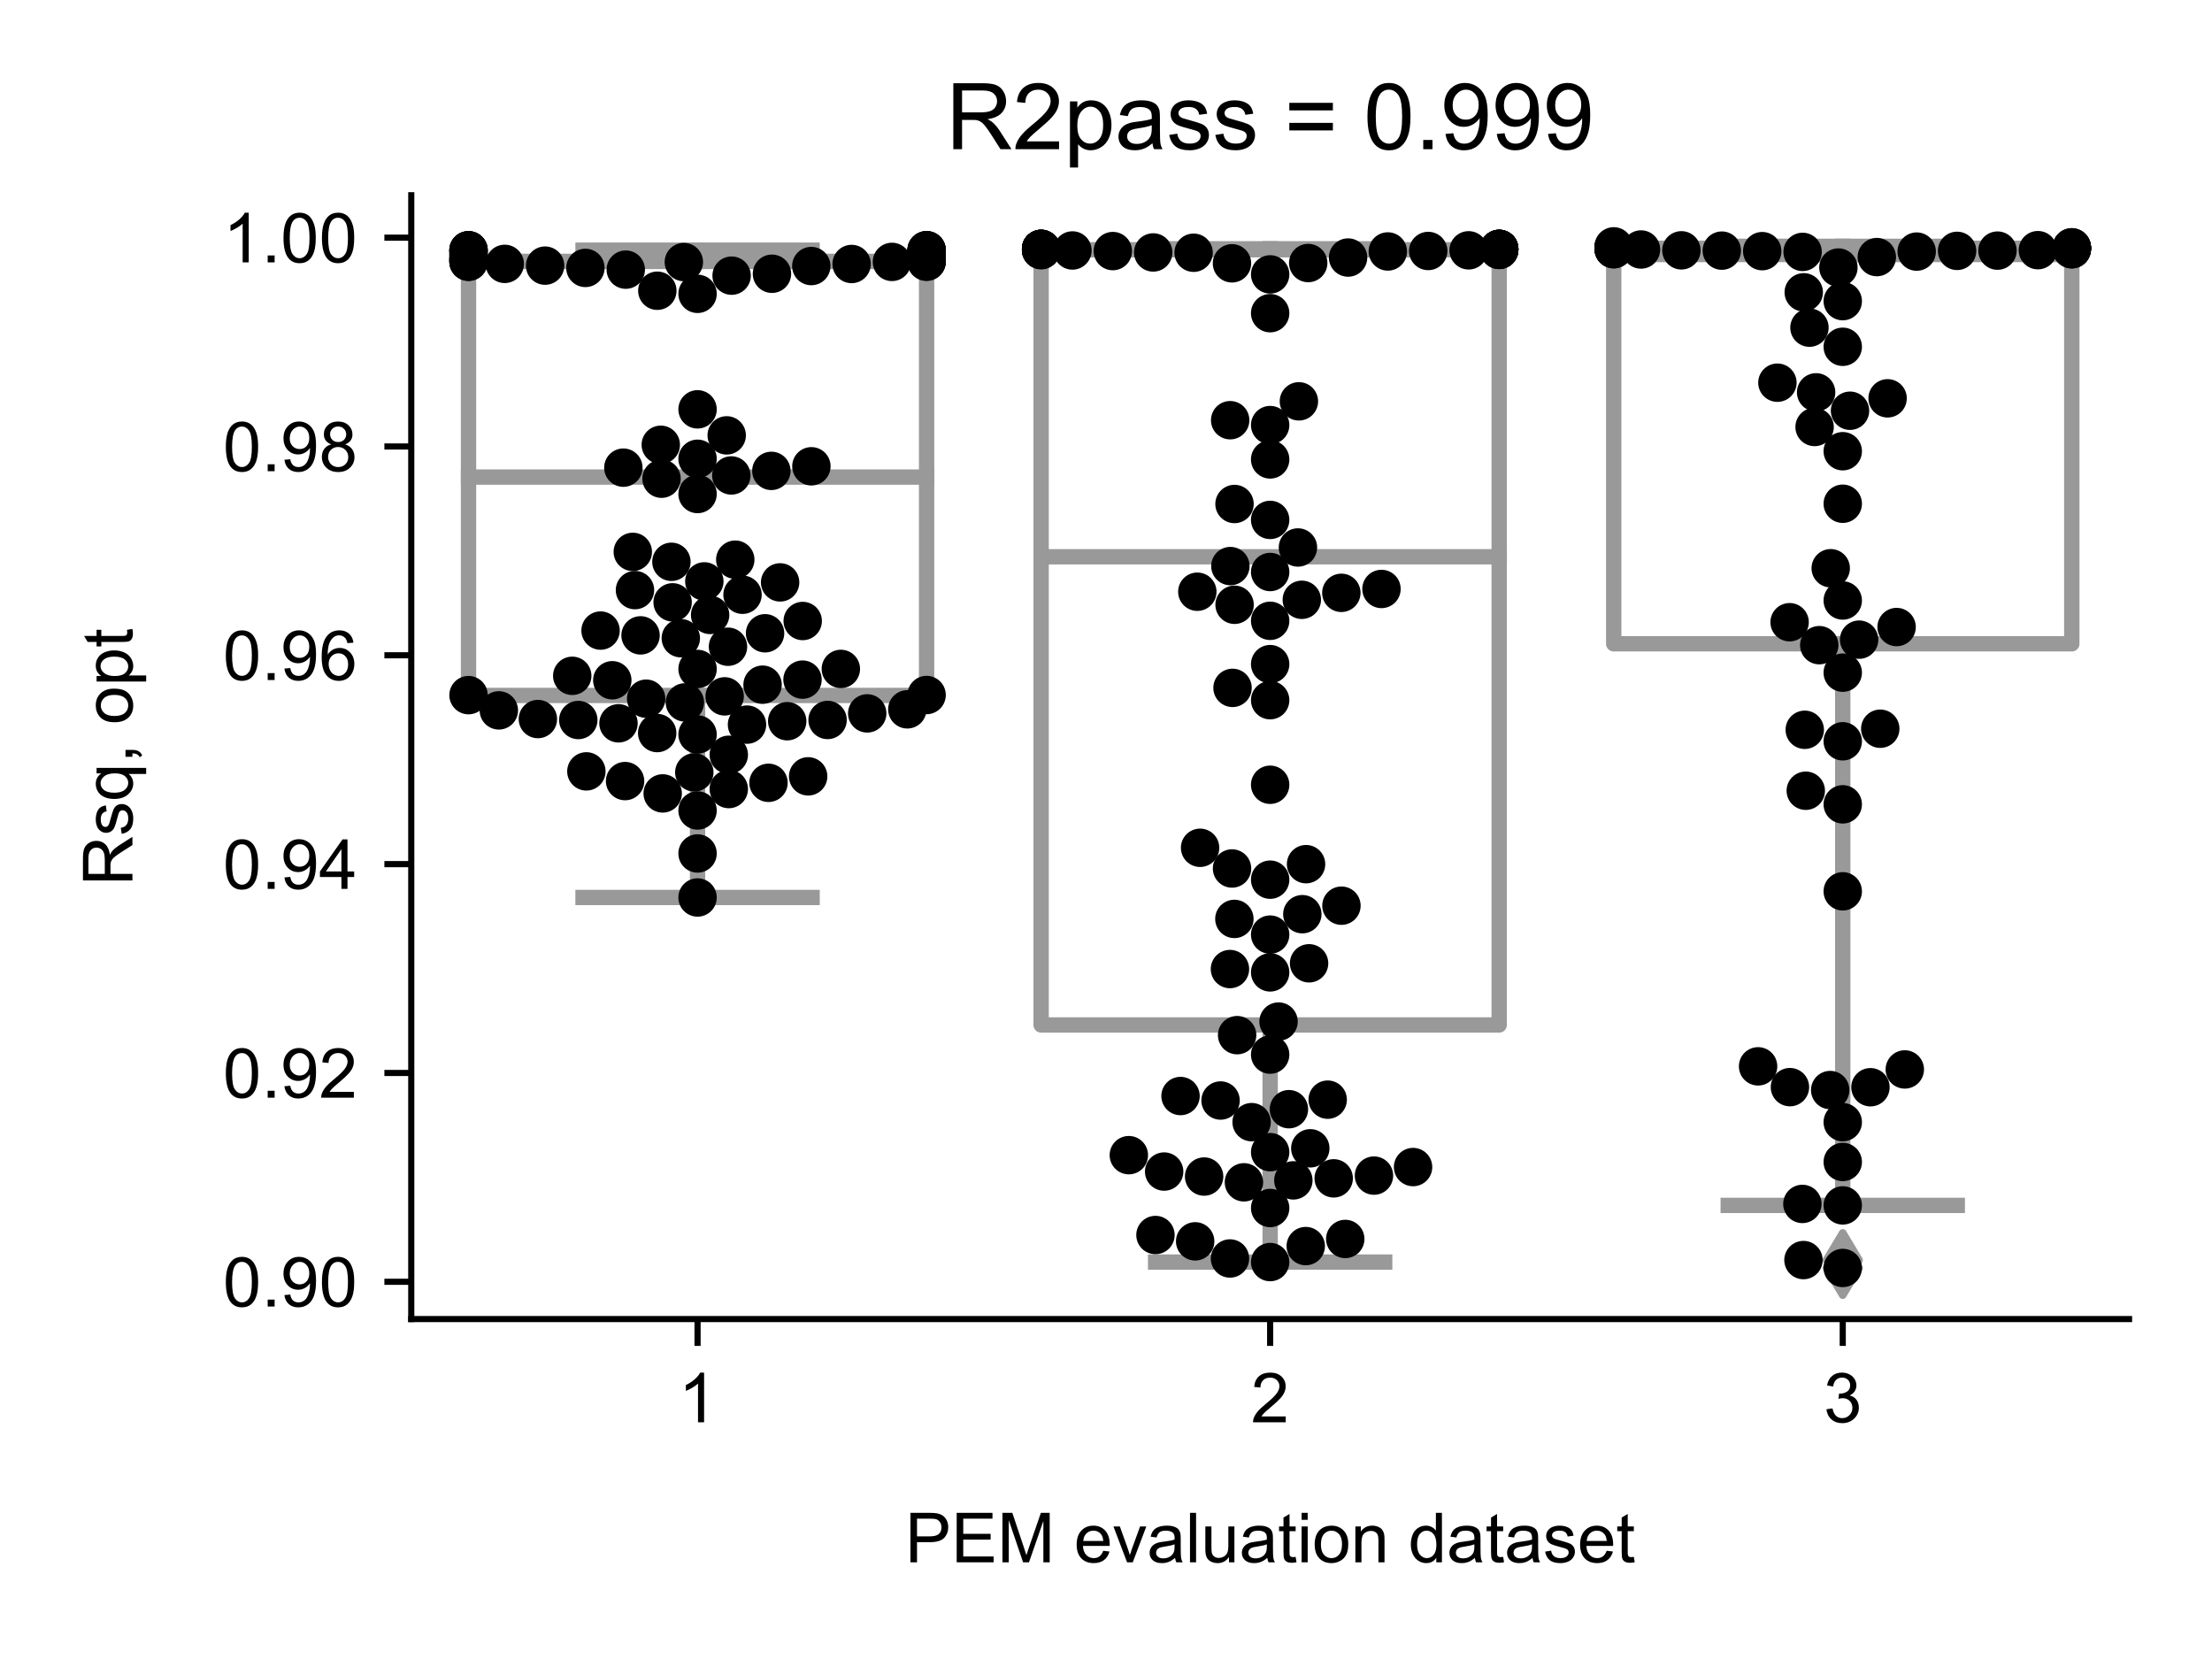 <?xml version="1.0" encoding="utf-8" standalone="no"?>
<!DOCTYPE svg PUBLIC "-//W3C//DTD SVG 1.1//EN"
  "http://www.w3.org/Graphics/SVG/1.1/DTD/svg11.dtd">
<!-- Created with matplotlib (https://matplotlib.org/) -->
<svg height="216pt" version="1.1" viewBox="0 0 288 216" width="288pt" xmlns="http://www.w3.org/2000/svg" xmlns:xlink="http://www.w3.org/1999/xlink">
 <defs>
  <style type="text/css">*{stroke-linecap:butt;stroke-linejoin:round;}</style>
 </defs>
 <g id="figure_1">
  <g id="patch_1">
   <path d="M 0 216 
L 288 216 
L 288 0 
L 0 0 
z
" style="fill:#ffffff;"/>
  </g>
  <g id="axes_1">
   <g id="patch_2">
    <path d="M 53.546 171.738 
L 277.2 171.738 
L 277.2 25.425 
L 53.546 25.425 
z
" style="fill:#ffffff;"/>
   </g>
   <g id="patch_3">
    <path clip-path="url(#p316d20f59e)" d="M 61.001 90.546 
L 120.642 90.546 
L 120.642 34.034 
L 61.001 34.034 
L 61.001 90.546 
z
" style="fill:#ffffff;stroke:#999999;stroke-linejoin:miter;stroke-width:2;"/>
   </g>
   <g id="patch_4">
    <path clip-path="url(#p316d20f59e)" d="M 135.552 133.449 
L 195.193 133.449 
L 195.193 32.518 
L 135.552 32.518 
L 135.552 133.449 
z
" style="fill:#ffffff;stroke:#999999;stroke-linejoin:miter;stroke-width:2;"/>
   </g>
   <g id="patch_5">
    <path clip-path="url(#p316d20f59e)" d="M 210.104 83.82 
L 269.745 83.82 
L 269.745 32.325 
L 210.104 32.325 
L 210.104 83.82 
z
" style="fill:#ffffff;stroke:#999999;stroke-linejoin:miter;stroke-width:2;"/>
   </g>
   <g id="matplotlib.axis_1">
    <g id="xtick_1">
     <g id="line2d_1">
      <defs>
       <path d="M 0 0 
L 0 3.5 
" id="mee496acd87" style="stroke:#000000;stroke-width:0.8;"/>
      </defs>
      <g>
       <use style="stroke:#000000;stroke-width:0.8;" x="90.821" xlink:href="#mee496acd87" y="171.738"/>
      </g>
     </g>
     <g id="text_1">
      <!-- 1 -->
      <g transform="translate(88.319 185.18)scale(0.09 -0.09)">
       <defs>
        <path d="M 37.25 0 
L 28.469 0 
L 28.469 56 
Q 25.297 52.984 20.141 49.953 
Q 14.984 46.922 10.891 45.406 
L 10.891 53.906 
Q 18.266 57.375 23.781 62.297 
Q 29.297 67.234 31.594 71.875 
L 37.25 71.875 
z
" id="ArialMT-49"/>
       </defs>
       <use xlink:href="#ArialMT-49"/>
      </g>
     </g>
    </g>
    <g id="xtick_2">
     <g id="line2d_2">
      <g>
       <use style="stroke:#000000;stroke-width:0.8;" x="165.373" xlink:href="#mee496acd87" y="171.738"/>
      </g>
     </g>
     <g id="text_2">
      <!-- 2 -->
      <g transform="translate(162.87 185.18)scale(0.09 -0.09)">
       <defs>
        <path d="M 50.344 8.453 
L 50.344 0 
L 3.031 0 
Q 2.938 3.172 4.047 6.109 
Q 5.859 10.938 9.828 15.625 
Q 13.812 20.312 21.344 26.469 
Q 33.016 36.031 37.109 41.625 
Q 41.219 47.219 41.219 52.203 
Q 41.219 57.422 37.469 61 
Q 33.734 64.594 27.734 64.594 
Q 21.391 64.594 17.578 60.781 
Q 13.766 56.984 13.719 50.25 
L 4.688 51.172 
Q 5.609 61.281 11.656 66.578 
Q 17.719 71.875 27.938 71.875 
Q 38.234 71.875 44.234 66.156 
Q 50.25 60.453 50.25 52 
Q 50.25 47.703 48.484 43.547 
Q 46.734 39.406 42.656 34.812 
Q 38.578 30.219 29.109 22.219 
Q 21.188 15.578 18.938 13.203 
Q 16.703 10.844 15.234 8.453 
z
" id="ArialMT-50"/>
       </defs>
       <use xlink:href="#ArialMT-50"/>
      </g>
     </g>
    </g>
    <g id="xtick_3">
     <g id="line2d_3">
      <g>
       <use style="stroke:#000000;stroke-width:0.8;" x="239.924" xlink:href="#mee496acd87" y="171.738"/>
      </g>
     </g>
     <g id="text_3">
      <!-- 3 -->
      <g transform="translate(237.422 185.18)scale(0.09 -0.09)">
       <defs>
        <path d="M 4.203 18.891 
L 12.984 20.062 
Q 14.5 12.594 18.141 9.297 
Q 21.781 6 27 6 
Q 33.203 6 37.469 10.297 
Q 41.75 14.594 41.75 20.953 
Q 41.75 27 37.797 30.922 
Q 33.844 34.859 27.734 34.859 
Q 25.25 34.859 21.531 33.891 
L 22.516 41.609 
Q 23.391 41.5 23.922 41.5 
Q 29.547 41.5 34.031 44.422 
Q 38.531 47.359 38.531 53.469 
Q 38.531 58.297 35.25 61.469 
Q 31.984 64.656 26.812 64.656 
Q 21.688 64.656 18.266 61.422 
Q 14.844 58.203 13.875 51.766 
L 5.078 53.328 
Q 6.688 62.156 12.391 67.016 
Q 18.109 71.875 26.609 71.875 
Q 32.469 71.875 37.391 69.359 
Q 42.328 66.844 44.938 62.5 
Q 47.562 58.156 47.562 53.266 
Q 47.562 48.641 45.062 44.828 
Q 42.578 41.016 37.703 38.766 
Q 44.047 37.312 47.562 32.688 
Q 51.078 28.078 51.078 21.141 
Q 51.078 11.766 44.234 5.25 
Q 37.406 -1.266 26.953 -1.266 
Q 17.531 -1.266 11.297 4.344 
Q 5.078 9.969 4.203 18.891 
z
" id="ArialMT-51"/>
       </defs>
       <use xlink:href="#ArialMT-51"/>
      </g>
     </g>
    </g>
    <g id="text_4">
     <!-- PEM evaluation dataset -->
     <g transform="translate(117.846 203.411)scale(0.09 -0.09)">
      <defs>
       <path d="M 7.719 0 
L 7.719 71.578 
L 34.719 71.578 
Q 41.844 71.578 45.609 70.906 
Q 50.875 70.016 54.438 67.547 
Q 58.016 65.094 60.188 60.641 
Q 62.359 56.203 62.359 50.875 
Q 62.359 41.75 56.547 35.422 
Q 50.734 29.109 35.547 29.109 
L 17.188 29.109 
L 17.188 0 
z
M 17.188 37.547 
L 35.688 37.547 
Q 44.875 37.547 48.734 40.969 
Q 52.594 44.391 52.594 50.594 
Q 52.594 55.078 50.312 58.266 
Q 48.047 61.469 44.344 62.5 
Q 41.938 63.141 35.5 63.141 
L 17.188 63.141 
z
" id="ArialMT-80"/>
       <path d="M 7.906 0 
L 7.906 71.578 
L 59.672 71.578 
L 59.672 63.141 
L 17.391 63.141 
L 17.391 41.219 
L 56.984 41.219 
L 56.984 32.812 
L 17.391 32.812 
L 17.391 8.453 
L 61.328 8.453 
L 61.328 0 
z
" id="ArialMT-69"/>
       <path d="M 7.422 0 
L 7.422 71.578 
L 21.688 71.578 
L 38.625 20.906 
Q 40.969 13.812 42.047 10.297 
Q 43.266 14.203 45.844 21.781 
L 62.984 71.578 
L 75.734 71.578 
L 75.734 0 
L 66.609 0 
L 66.609 59.906 
L 45.797 0 
L 37.25 0 
L 16.547 60.938 
L 16.547 0 
z
" id="ArialMT-77"/>
       <path id="ArialMT-32"/>
       <path d="M 42.094 16.703 
L 51.172 15.578 
Q 49.031 7.625 43.219 3.219 
Q 37.406 -1.172 28.375 -1.172 
Q 17 -1.172 10.328 5.828 
Q 3.656 12.844 3.656 25.484 
Q 3.656 38.578 10.391 45.797 
Q 17.141 53.031 27.875 53.031 
Q 38.281 53.031 44.875 45.953 
Q 51.469 38.875 51.469 26.031 
Q 51.469 25.25 51.422 23.688 
L 12.75 23.688 
Q 13.234 15.141 17.578 10.594 
Q 21.922 6.062 28.422 6.062 
Q 33.25 6.062 36.672 8.594 
Q 40.094 11.141 42.094 16.703 
z
M 13.234 30.906 
L 42.188 30.906 
Q 41.609 37.453 38.875 40.719 
Q 34.672 45.797 27.984 45.797 
Q 21.922 45.797 17.797 41.75 
Q 13.672 37.703 13.234 30.906 
z
" id="ArialMT-101"/>
       <path d="M 21 0 
L 1.266 51.859 
L 10.547 51.859 
L 21.688 20.797 
Q 23.484 15.766 25 10.359 
Q 26.172 14.453 28.266 20.219 
L 39.797 51.859 
L 48.828 51.859 
L 29.203 0 
z
" id="ArialMT-118"/>
       <path d="M 40.438 6.391 
Q 35.547 2.25 31.031 0.531 
Q 26.516 -1.172 21.344 -1.172 
Q 12.797 -1.172 8.203 3 
Q 3.609 7.172 3.609 13.672 
Q 3.609 17.484 5.344 20.625 
Q 7.078 23.781 9.891 25.688 
Q 12.703 27.594 16.219 28.562 
Q 18.797 29.25 24.031 29.891 
Q 34.672 31.156 39.703 32.906 
Q 39.75 34.719 39.75 35.203 
Q 39.75 40.578 37.25 42.781 
Q 33.891 45.75 27.25 45.75 
Q 21.047 45.75 18.094 43.578 
Q 15.141 41.406 13.719 35.891 
L 5.125 37.062 
Q 6.297 42.578 8.984 45.969 
Q 11.672 49.359 16.75 51.188 
Q 21.828 53.031 28.516 53.031 
Q 35.156 53.031 39.297 51.469 
Q 43.453 49.906 45.406 47.531 
Q 47.359 45.172 48.141 41.547 
Q 48.578 39.312 48.578 33.453 
L 48.578 21.734 
Q 48.578 9.469 49.141 6.219 
Q 49.703 2.984 51.375 0 
L 42.188 0 
Q 40.828 2.734 40.438 6.391 
z
M 39.703 26.031 
Q 34.906 24.078 25.344 22.703 
Q 19.922 21.922 17.672 20.938 
Q 15.438 19.969 14.203 18.094 
Q 12.984 16.219 12.984 13.922 
Q 12.984 10.406 15.641 8.062 
Q 18.312 5.719 23.438 5.719 
Q 28.516 5.719 32.469 7.938 
Q 36.422 10.156 38.281 14.016 
Q 39.703 17 39.703 22.797 
z
" id="ArialMT-97"/>
       <path d="M 6.391 0 
L 6.391 71.578 
L 15.188 71.578 
L 15.188 0 
z
" id="ArialMT-108"/>
       <path d="M 40.578 0 
L 40.578 7.625 
Q 34.516 -1.172 24.125 -1.172 
Q 19.531 -1.172 15.547 0.578 
Q 11.578 2.344 9.641 5 
Q 7.719 7.672 6.938 11.531 
Q 6.391 14.109 6.391 19.734 
L 6.391 51.859 
L 15.188 51.859 
L 15.188 23.094 
Q 15.188 16.219 15.719 13.812 
Q 16.547 10.359 19.234 8.375 
Q 21.922 6.391 25.875 6.391 
Q 29.828 6.391 33.297 8.422 
Q 36.766 10.453 38.203 13.938 
Q 39.656 17.438 39.656 24.078 
L 39.656 51.859 
L 48.438 51.859 
L 48.438 0 
z
" id="ArialMT-117"/>
       <path d="M 25.781 7.859 
L 27.047 0.094 
Q 23.344 -0.688 20.406 -0.688 
Q 15.625 -0.688 12.984 0.828 
Q 10.359 2.344 9.281 4.812 
Q 8.203 7.281 8.203 15.188 
L 8.203 45.016 
L 1.766 45.016 
L 1.766 51.859 
L 8.203 51.859 
L 8.203 64.703 
L 16.938 69.969 
L 16.938 51.859 
L 25.781 51.859 
L 25.781 45.016 
L 16.938 45.016 
L 16.938 14.703 
Q 16.938 10.938 17.406 9.859 
Q 17.875 8.797 18.922 8.156 
Q 19.969 7.516 21.922 7.516 
Q 23.391 7.516 25.781 7.859 
z
" id="ArialMT-116"/>
       <path d="M 6.641 61.469 
L 6.641 71.578 
L 15.438 71.578 
L 15.438 61.469 
z
M 6.641 0 
L 6.641 51.859 
L 15.438 51.859 
L 15.438 0 
z
" id="ArialMT-105"/>
       <path d="M 3.328 25.922 
Q 3.328 40.328 11.328 47.266 
Q 18.016 53.031 27.641 53.031 
Q 38.328 53.031 45.109 46.016 
Q 51.906 39.016 51.906 26.656 
Q 51.906 16.656 48.906 10.906 
Q 45.906 5.172 40.156 2 
Q 34.422 -1.172 27.641 -1.172 
Q 16.75 -1.172 10.031 5.812 
Q 3.328 12.797 3.328 25.922 
z
M 12.359 25.922 
Q 12.359 15.969 16.703 11.016 
Q 21.047 6.062 27.641 6.062 
Q 34.188 6.062 38.531 11.031 
Q 42.875 16.016 42.875 26.219 
Q 42.875 35.844 38.5 40.797 
Q 34.125 45.75 27.641 45.75 
Q 21.047 45.75 16.703 40.812 
Q 12.359 35.891 12.359 25.922 
z
" id="ArialMT-111"/>
       <path d="M 6.594 0 
L 6.594 51.859 
L 14.5 51.859 
L 14.5 44.484 
Q 20.219 53.031 31 53.031 
Q 35.688 53.031 39.625 51.344 
Q 43.562 49.656 45.516 46.922 
Q 47.469 44.188 48.25 40.438 
Q 48.734 37.984 48.734 31.891 
L 48.734 0 
L 39.938 0 
L 39.938 31.547 
Q 39.938 36.922 38.906 39.578 
Q 37.891 42.234 35.281 43.812 
Q 32.672 45.406 29.156 45.406 
Q 23.531 45.406 19.453 41.844 
Q 15.375 38.281 15.375 28.328 
L 15.375 0 
z
" id="ArialMT-110"/>
       <path d="M 40.234 0 
L 40.234 6.547 
Q 35.297 -1.172 25.734 -1.172 
Q 19.531 -1.172 14.328 2.25 
Q 9.125 5.672 6.266 11.797 
Q 3.422 17.922 3.422 25.875 
Q 3.422 33.641 6 39.969 
Q 8.594 46.297 13.766 49.656 
Q 18.953 53.031 25.344 53.031 
Q 30.031 53.031 33.688 51.047 
Q 37.359 49.078 39.656 45.906 
L 39.656 71.578 
L 48.391 71.578 
L 48.391 0 
z
M 12.453 25.875 
Q 12.453 15.922 16.641 10.984 
Q 20.844 6.062 26.562 6.062 
Q 32.328 6.062 36.344 10.766 
Q 40.375 15.484 40.375 25.141 
Q 40.375 35.797 36.266 40.766 
Q 32.172 45.75 26.172 45.75 
Q 20.312 45.75 16.375 40.969 
Q 12.453 36.188 12.453 25.875 
z
" id="ArialMT-100"/>
       <path d="M 3.078 15.484 
L 11.766 16.844 
Q 12.5 11.625 15.844 8.844 
Q 19.188 6.062 25.203 6.062 
Q 31.25 6.062 34.172 8.516 
Q 37.109 10.984 37.109 14.312 
Q 37.109 17.281 34.516 19 
Q 32.719 20.172 25.531 21.969 
Q 15.875 24.422 12.141 26.203 
Q 8.406 27.984 6.469 31.125 
Q 4.547 34.281 4.547 38.094 
Q 4.547 41.547 6.125 44.5 
Q 7.719 47.469 10.453 49.422 
Q 12.5 50.922 16.031 51.969 
Q 19.578 53.031 23.641 53.031 
Q 29.734 53.031 34.344 51.266 
Q 38.969 49.516 41.156 46.5 
Q 43.359 43.5 44.188 38.484 
L 35.594 37.312 
Q 35.016 41.312 32.203 43.547 
Q 29.391 45.797 24.266 45.797 
Q 18.219 45.797 15.625 43.797 
Q 13.031 41.797 13.031 39.109 
Q 13.031 37.406 14.109 36.031 
Q 15.188 34.625 17.484 33.688 
Q 18.797 33.203 25.25 31.453 
Q 34.578 28.953 38.25 27.359 
Q 41.938 25.781 44.031 22.75 
Q 46.141 19.734 46.141 15.234 
Q 46.141 10.844 43.578 6.953 
Q 41.016 3.078 36.172 0.953 
Q 31.344 -1.172 25.25 -1.172 
Q 15.141 -1.172 9.844 3.031 
Q 4.547 7.234 3.078 15.484 
z
" id="ArialMT-115"/>
      </defs>
      <use xlink:href="#ArialMT-80"/>
      <use x="66.699" xlink:href="#ArialMT-69"/>
      <use x="133.398" xlink:href="#ArialMT-77"/>
      <use x="216.699" xlink:href="#ArialMT-32"/>
      <use x="244.482" xlink:href="#ArialMT-101"/>
      <use x="300.098" xlink:href="#ArialMT-118"/>
      <use x="350.098" xlink:href="#ArialMT-97"/>
      <use x="405.713" xlink:href="#ArialMT-108"/>
      <use x="427.93" xlink:href="#ArialMT-117"/>
      <use x="483.545" xlink:href="#ArialMT-97"/>
      <use x="539.16" xlink:href="#ArialMT-116"/>
      <use x="566.943" xlink:href="#ArialMT-105"/>
      <use x="589.16" xlink:href="#ArialMT-111"/>
      <use x="644.775" xlink:href="#ArialMT-110"/>
      <use x="700.391" xlink:href="#ArialMT-32"/>
      <use x="728.174" xlink:href="#ArialMT-100"/>
      <use x="783.789" xlink:href="#ArialMT-97"/>
      <use x="839.404" xlink:href="#ArialMT-116"/>
      <use x="867.188" xlink:href="#ArialMT-97"/>
      <use x="922.803" xlink:href="#ArialMT-115"/>
      <use x="972.803" xlink:href="#ArialMT-101"/>
      <use x="1028.418" xlink:href="#ArialMT-116"/>
     </g>
    </g>
   </g>
   <g id="matplotlib.axis_2">
    <g id="ytick_1">
     <g id="line2d_4">
      <defs>
       <path d="M 0 0 
L -3.5 0 
" id="mb221ebfb43" style="stroke:#000000;stroke-width:0.8;"/>
      </defs>
      <g>
       <use style="stroke:#000000;stroke-width:0.8;" x="53.546" xlink:href="#mb221ebfb43" y="166.886"/>
      </g>
     </g>
     <g id="text_5">
      <!-- 0.90 -->
      <g transform="translate(29.031 170.107)scale(0.09 -0.09)">
       <defs>
        <path d="M 4.156 35.297 
Q 4.156 48 6.766 55.734 
Q 9.375 63.484 14.516 67.672 
Q 19.672 71.875 27.484 71.875 
Q 33.25 71.875 37.594 69.547 
Q 41.938 67.234 44.766 62.859 
Q 47.609 58.5 49.219 52.219 
Q 50.828 45.953 50.828 35.297 
Q 50.828 22.703 48.234 14.969 
Q 45.656 7.234 40.5 3 
Q 35.359 -1.219 27.484 -1.219 
Q 17.141 -1.219 11.234 6.203 
Q 4.156 15.141 4.156 35.297 
z
M 13.188 35.297 
Q 13.188 17.672 17.312 11.828 
Q 21.438 6 27.484 6 
Q 33.547 6 37.672 11.859 
Q 41.797 17.719 41.797 35.297 
Q 41.797 52.984 37.672 58.781 
Q 33.547 64.594 27.391 64.594 
Q 21.344 64.594 17.719 59.469 
Q 13.188 52.938 13.188 35.297 
z
" id="ArialMT-48"/>
        <path d="M 9.078 0 
L 9.078 10.016 
L 19.094 10.016 
L 19.094 0 
z
" id="ArialMT-46"/>
        <path d="M 5.469 16.547 
L 13.922 17.328 
Q 14.984 11.375 18.016 8.688 
Q 21.047 6 25.781 6 
Q 29.828 6 32.875 7.859 
Q 35.938 9.719 37.891 12.812 
Q 39.844 15.922 41.156 21.188 
Q 42.484 26.469 42.484 31.938 
Q 42.484 32.516 42.438 33.688 
Q 39.797 29.5 35.234 26.875 
Q 30.672 24.266 25.344 24.266 
Q 16.453 24.266 10.297 30.703 
Q 4.156 37.156 4.156 47.703 
Q 4.156 58.594 10.578 65.234 
Q 17 71.875 26.656 71.875 
Q 33.641 71.875 39.422 68.109 
Q 45.219 64.359 48.219 57.391 
Q 51.219 50.438 51.219 37.25 
Q 51.219 23.531 48.234 15.406 
Q 45.266 7.281 39.375 3.031 
Q 33.5 -1.219 25.594 -1.219 
Q 17.188 -1.219 11.859 3.438 
Q 6.547 8.109 5.469 16.547 
z
M 41.453 48.141 
Q 41.453 55.719 37.422 60.156 
Q 33.406 64.594 27.734 64.594 
Q 21.875 64.594 17.531 59.812 
Q 13.188 55.031 13.188 47.406 
Q 13.188 40.578 17.312 36.297 
Q 21.438 32.031 27.484 32.031 
Q 33.594 32.031 37.516 36.297 
Q 41.453 40.578 41.453 48.141 
z
" id="ArialMT-57"/>
       </defs>
       <use xlink:href="#ArialMT-48"/>
       <use x="55.615" xlink:href="#ArialMT-46"/>
       <use x="83.398" xlink:href="#ArialMT-57"/>
       <use x="139.014" xlink:href="#ArialMT-48"/>
      </g>
     </g>
    </g>
    <g id="ytick_2">
     <g id="line2d_5">
      <g>
       <use style="stroke:#000000;stroke-width:0.8;" x="53.546" xlink:href="#mb221ebfb43" y="139.697"/>
      </g>
     </g>
     <g id="text_6">
      <!-- 0.92 -->
      <g transform="translate(29.031 142.918)scale(0.09 -0.09)">
       <use xlink:href="#ArialMT-48"/>
       <use x="55.615" xlink:href="#ArialMT-46"/>
       <use x="83.398" xlink:href="#ArialMT-57"/>
       <use x="139.014" xlink:href="#ArialMT-50"/>
      </g>
     </g>
    </g>
    <g id="ytick_3">
     <g id="line2d_6">
      <g>
       <use style="stroke:#000000;stroke-width:0.8;" x="53.546" xlink:href="#mb221ebfb43" y="112.508"/>
      </g>
     </g>
     <g id="text_7">
      <!-- 0.94 -->
      <g transform="translate(29.031 115.729)scale(0.09 -0.09)">
       <defs>
        <path d="M 32.328 0 
L 32.328 17.141 
L 1.266 17.141 
L 1.266 25.203 
L 33.938 71.578 
L 41.109 71.578 
L 41.109 25.203 
L 50.781 25.203 
L 50.781 17.141 
L 41.109 17.141 
L 41.109 0 
z
M 32.328 25.203 
L 32.328 57.469 
L 9.906 25.203 
z
" id="ArialMT-52"/>
       </defs>
       <use xlink:href="#ArialMT-48"/>
       <use x="55.615" xlink:href="#ArialMT-46"/>
       <use x="83.398" xlink:href="#ArialMT-57"/>
       <use x="139.014" xlink:href="#ArialMT-52"/>
      </g>
     </g>
    </g>
    <g id="ytick_4">
     <g id="line2d_7">
      <g>
       <use style="stroke:#000000;stroke-width:0.8;" x="53.546" xlink:href="#mb221ebfb43" y="85.318"/>
      </g>
     </g>
     <g id="text_8">
      <!-- 0.96 -->
      <g transform="translate(29.031 88.539)scale(0.09 -0.09)">
       <defs>
        <path d="M 49.75 54.047 
L 41.016 53.375 
Q 39.844 58.547 37.703 60.891 
Q 34.125 64.656 28.906 64.656 
Q 24.703 64.656 21.531 62.312 
Q 17.391 59.281 14.984 53.469 
Q 12.594 47.656 12.5 36.922 
Q 15.672 41.75 20.266 44.094 
Q 24.859 46.438 29.891 46.438 
Q 38.672 46.438 44.844 39.969 
Q 51.031 33.5 51.031 23.25 
Q 51.031 16.5 48.125 10.719 
Q 45.219 4.938 40.141 1.859 
Q 35.062 -1.219 28.609 -1.219 
Q 17.625 -1.219 10.688 6.859 
Q 3.766 14.938 3.766 33.5 
Q 3.766 54.25 11.422 63.672 
Q 18.109 71.875 29.438 71.875 
Q 37.891 71.875 43.281 67.141 
Q 48.688 62.406 49.75 54.047 
z
M 13.875 23.188 
Q 13.875 18.656 15.797 14.5 
Q 17.719 10.359 21.188 8.172 
Q 24.656 6 28.469 6 
Q 34.031 6 38.031 10.484 
Q 42.047 14.984 42.047 22.703 
Q 42.047 30.125 38.078 34.391 
Q 34.125 38.672 28.125 38.672 
Q 22.172 38.672 18.016 34.391 
Q 13.875 30.125 13.875 23.188 
z
" id="ArialMT-54"/>
       </defs>
       <use xlink:href="#ArialMT-48"/>
       <use x="55.615" xlink:href="#ArialMT-46"/>
       <use x="83.398" xlink:href="#ArialMT-57"/>
       <use x="139.014" xlink:href="#ArialMT-54"/>
      </g>
     </g>
    </g>
    <g id="ytick_5">
     <g id="line2d_8">
      <g>
       <use style="stroke:#000000;stroke-width:0.8;" x="53.546" xlink:href="#mb221ebfb43" y="58.129"/>
      </g>
     </g>
     <g id="text_9">
      <!-- 0.98 -->
      <g transform="translate(29.031 61.35)scale(0.09 -0.09)">
       <defs>
        <path d="M 17.672 38.812 
Q 12.203 40.828 9.562 44.531 
Q 6.938 48.25 6.938 53.422 
Q 6.938 61.234 12.547 66.547 
Q 18.172 71.875 27.484 71.875 
Q 36.859 71.875 42.578 66.422 
Q 48.297 60.984 48.297 53.172 
Q 48.297 48.188 45.672 44.5 
Q 43.062 40.828 37.75 38.812 
Q 44.344 36.672 47.781 31.875 
Q 51.219 27.094 51.219 20.453 
Q 51.219 11.281 44.719 5.031 
Q 38.234 -1.219 27.641 -1.219 
Q 17.047 -1.219 10.547 5.047 
Q 4.047 11.328 4.047 20.703 
Q 4.047 27.688 7.594 32.391 
Q 11.141 37.109 17.672 38.812 
z
M 15.922 53.719 
Q 15.922 48.641 19.188 45.406 
Q 22.469 42.188 27.688 42.188 
Q 32.766 42.188 36.016 45.375 
Q 39.266 48.578 39.266 53.219 
Q 39.266 58.062 35.906 61.359 
Q 32.562 64.656 27.594 64.656 
Q 22.562 64.656 19.234 61.422 
Q 15.922 58.203 15.922 53.719 
z
M 13.094 20.656 
Q 13.094 16.891 14.875 13.375 
Q 16.656 9.859 20.172 7.922 
Q 23.688 6 27.734 6 
Q 34.031 6 38.125 10.047 
Q 42.234 14.109 42.234 20.359 
Q 42.234 26.703 38.016 30.859 
Q 33.797 35.016 27.438 35.016 
Q 21.234 35.016 17.156 30.906 
Q 13.094 26.812 13.094 20.656 
z
" id="ArialMT-56"/>
       </defs>
       <use xlink:href="#ArialMT-48"/>
       <use x="55.615" xlink:href="#ArialMT-46"/>
       <use x="83.398" xlink:href="#ArialMT-57"/>
       <use x="139.014" xlink:href="#ArialMT-56"/>
      </g>
     </g>
    </g>
    <g id="ytick_6">
     <g id="line2d_9">
      <g>
       <use style="stroke:#000000;stroke-width:0.8;" x="53.546" xlink:href="#mb221ebfb43" y="30.94"/>
      </g>
     </g>
     <g id="text_10">
      <!-- 1.00 -->
      <g transform="translate(29.031 34.161)scale(0.09 -0.09)">
       <use xlink:href="#ArialMT-49"/>
       <use x="55.615" xlink:href="#ArialMT-46"/>
       <use x="83.398" xlink:href="#ArialMT-48"/>
       <use x="139.014" xlink:href="#ArialMT-48"/>
      </g>
     </g>
    </g>
    <g id="text_11">
     <!-- Rsq, opt -->
     <g transform="translate(17.242 115.339)rotate(-90)scale(0.09 -0.09)">
      <defs>
       <path d="M 7.859 0 
L 7.859 71.578 
L 39.594 71.578 
Q 49.172 71.578 54.141 69.641 
Q 59.125 67.719 62.109 62.828 
Q 65.094 57.953 65.094 52.047 
Q 65.094 44.438 60.156 39.203 
Q 55.219 33.984 44.922 32.562 
Q 48.688 30.766 50.641 29 
Q 54.781 25.203 58.5 19.484 
L 70.953 0 
L 59.031 0 
L 49.562 14.891 
Q 45.406 21.344 42.719 24.75 
Q 40.047 28.172 37.922 29.531 
Q 35.797 30.906 33.594 31.453 
Q 31.984 31.781 28.328 31.781 
L 17.328 31.781 
L 17.328 0 
z
M 17.328 39.984 
L 37.703 39.984 
Q 44.188 39.984 47.844 41.328 
Q 51.516 42.672 53.422 45.625 
Q 55.328 48.578 55.328 52.047 
Q 55.328 57.125 51.641 60.391 
Q 47.953 63.672 39.984 63.672 
L 17.328 63.672 
z
" id="ArialMT-82"/>
       <path d="M 39.656 -19.875 
L 39.656 5.516 
Q 37.594 2.641 33.906 0.734 
Q 30.219 -1.172 26.078 -1.172 
Q 16.844 -1.172 10.172 6.203 
Q 3.516 13.578 3.516 26.422 
Q 3.516 34.234 6.219 40.422 
Q 8.938 46.625 14.078 49.828 
Q 19.234 53.031 25.391 53.031 
Q 35.016 53.031 40.531 44.922 
L 40.531 51.859 
L 48.438 51.859 
L 48.438 -19.875 
z
M 12.547 26.078 
Q 12.547 16.062 16.75 11.062 
Q 20.953 6.062 26.812 6.062 
Q 32.422 6.062 36.469 10.812 
Q 40.531 15.578 40.531 25.297 
Q 40.531 35.641 36.25 40.859 
Q 31.984 46.094 26.219 46.094 
Q 20.516 46.094 16.531 41.234 
Q 12.547 36.375 12.547 26.078 
z
" id="ArialMT-113"/>
       <path d="M 8.891 0 
L 8.891 10.016 
L 18.891 10.016 
L 18.891 0 
Q 18.891 -5.516 16.938 -8.906 
Q 14.984 -12.312 10.75 -14.156 
L 8.297 -10.406 
Q 11.078 -9.188 12.391 -6.812 
Q 13.719 -4.438 13.875 0 
z
" id="ArialMT-44"/>
       <path d="M 6.594 -19.875 
L 6.594 51.859 
L 14.594 51.859 
L 14.594 45.125 
Q 17.438 49.078 21 51.047 
Q 24.562 53.031 29.641 53.031 
Q 36.281 53.031 41.359 49.609 
Q 46.438 46.188 49.016 39.953 
Q 51.609 33.734 51.609 26.312 
Q 51.609 18.359 48.75 11.984 
Q 45.906 5.609 40.453 2.219 
Q 35.016 -1.172 29 -1.172 
Q 24.609 -1.172 21.109 0.688 
Q 17.625 2.547 15.375 5.375 
L 15.375 -19.875 
z
M 14.547 25.641 
Q 14.547 15.625 18.594 10.844 
Q 22.656 6.062 28.422 6.062 
Q 34.281 6.062 38.453 11.016 
Q 42.625 15.969 42.625 26.375 
Q 42.625 36.281 38.547 41.203 
Q 34.469 46.141 28.812 46.141 
Q 23.188 46.141 18.859 40.891 
Q 14.547 35.641 14.547 25.641 
z
" id="ArialMT-112"/>
      </defs>
      <use xlink:href="#ArialMT-82"/>
      <use x="72.217" xlink:href="#ArialMT-115"/>
      <use x="122.217" xlink:href="#ArialMT-113"/>
      <use x="177.832" xlink:href="#ArialMT-44"/>
      <use x="205.615" xlink:href="#ArialMT-32"/>
      <use x="233.398" xlink:href="#ArialMT-111"/>
      <use x="289.014" xlink:href="#ArialMT-112"/>
      <use x="344.629" xlink:href="#ArialMT-116"/>
     </g>
    </g>
   </g>
   <g id="line2d_10">
    <path clip-path="url(#p316d20f59e)" d="M 90.821 90.546 
L 90.821 116.851 
" style="fill:none;stroke:#999999;stroke-linecap:square;stroke-width:2;"/>
   </g>
   <g id="line2d_11">
    <path clip-path="url(#p316d20f59e)" d="M 90.821 34.034 
L 90.821 32.573 
" style="fill:none;stroke:#999999;stroke-linecap:square;stroke-width:2;"/>
   </g>
   <g id="line2d_12">
    <path clip-path="url(#p316d20f59e)" d="M 75.911 116.851 
L 105.732 116.851 
" style="fill:none;stroke:#999999;stroke-linecap:square;stroke-width:2;"/>
   </g>
   <g id="line2d_13">
    <path clip-path="url(#p316d20f59e)" d="M 75.911 32.573 
L 105.732 32.573 
" style="fill:none;stroke:#999999;stroke-linecap:square;stroke-width:2;"/>
   </g>
   <g id="line2d_14"/>
   <g id="line2d_15">
    <path clip-path="url(#p316d20f59e)" d="M 165.373 133.449 
L 165.373 164.32 
" style="fill:none;stroke:#999999;stroke-linecap:square;stroke-width:2;"/>
   </g>
   <g id="line2d_16">
    <path clip-path="url(#p316d20f59e)" d="M 165.373 32.518 
L 165.373 32.399 
" style="fill:none;stroke:#999999;stroke-linecap:square;stroke-width:2;"/>
   </g>
   <g id="line2d_17">
    <path clip-path="url(#p316d20f59e)" d="M 150.463 164.32 
L 180.283 164.32 
" style="fill:none;stroke:#999999;stroke-linecap:square;stroke-width:2;"/>
   </g>
   <g id="line2d_18">
    <path clip-path="url(#p316d20f59e)" d="M 150.463 32.399 
L 180.283 32.399 
" style="fill:none;stroke:#999999;stroke-linecap:square;stroke-width:2;"/>
   </g>
   <g id="line2d_19"/>
   <g id="line2d_20">
    <path clip-path="url(#p316d20f59e)" d="M 239.924 83.82 
L 239.924 156.942 
" style="fill:none;stroke:#999999;stroke-linecap:square;stroke-width:2;"/>
   </g>
   <g id="line2d_21">
    <path clip-path="url(#p316d20f59e)" d="M 239.924 32.325 
L 239.924 32.076 
" style="fill:none;stroke:#999999;stroke-linecap:square;stroke-width:2;"/>
   </g>
   <g id="line2d_22">
    <path clip-path="url(#p316d20f59e)" d="M 225.014 156.942 
L 254.835 156.942 
" style="fill:none;stroke:#999999;stroke-linecap:square;stroke-width:2;"/>
   </g>
   <g id="line2d_23">
    <path clip-path="url(#p316d20f59e)" d="M 225.014 32.076 
L 254.835 32.076 
" style="fill:none;stroke:#999999;stroke-linecap:square;stroke-width:2;"/>
   </g>
   <g id="line2d_24">
    <defs>
     <path d="M -0 3.536 
L 2.121 0 
L -0 -3.536 
L -2.121 -0 
z
" id="m00f9b4bea4" style="stroke:#999999;stroke-linejoin:miter;"/>
    </defs>
    <g clip-path="url(#p316d20f59e)">
     <use style="fill:#999999;stroke:#999999;stroke-linejoin:miter;" x="239.924" xlink:href="#m00f9b4bea4" y="164.06"/>
     <use style="fill:#999999;stroke:#999999;stroke-linejoin:miter;" x="239.924" xlink:href="#m00f9b4bea4" y="165.088"/>
    </g>
   </g>
   <g id="line2d_25">
    <path clip-path="url(#p316d20f59e)" d="M 61.001 62.116 
L 120.642 62.116 
" style="fill:none;stroke:#999999;stroke-linecap:square;stroke-width:2;"/>
   </g>
   <g id="line2d_26">
    <path clip-path="url(#p316d20f59e)" d="M 135.552 72.493 
L 195.193 72.493 
" style="fill:none;stroke:#999999;stroke-linecap:square;stroke-width:2;"/>
   </g>
   <g id="line2d_27">
    <path clip-path="url(#p316d20f59e)" d="M 210.104 33.134 
L 269.745 33.134 
" style="fill:none;stroke:#999999;stroke-linecap:square;stroke-width:2;"/>
   </g>
   <g id="patch_6">
    <path d="M 53.546 171.738 
L 53.546 25.425 
" style="fill:none;stroke:#000000;stroke-linecap:square;stroke-linejoin:miter;stroke-width:0.8;"/>
   </g>
   <g id="patch_7">
    <path d="M 53.546 171.738 
L 277.2 171.738 
" style="fill:none;stroke:#000000;stroke-linecap:square;stroke-linejoin:miter;stroke-width:0.8;"/>
   </g>
   <g id="PathCollection_1">
    <defs>
     <path d="M 0 2.5 
C 0.663 2.5 1.299 2.237 1.768 1.768 
C 2.237 1.299 2.5 0.663 2.5 -0 
C 2.5 -0.663 2.237 -1.299 1.768 -1.768 
C 1.299 -2.237 0.663 -2.5 0 -2.5 
C -0.663 -2.5 -1.299 -2.237 -1.768 -1.768 
C -2.237 -1.299 -2.5 -0.663 -2.5 0 
C -2.5 0.663 -2.237 1.299 -1.768 1.768 
C -1.299 2.237 -0.663 2.5 0 2.5 
z
" id="C0_0_38da51f56d"/>
    </defs>
    <g clip-path="url(#p316d20f59e)">
     <use x="90.821" xlink:href="#C0_0_38da51f56d" y="116.851"/>
    </g>
    <g clip-path="url(#p316d20f59e)">
     <use x="90.821" xlink:href="#C0_0_38da51f56d" y="111.12"/>
    </g>
    <g clip-path="url(#p316d20f59e)">
     <use x="90.821" xlink:href="#C0_0_38da51f56d" y="105.524"/>
    </g>
    <g clip-path="url(#p316d20f59e)">
     <use x="86.281" xlink:href="#C0_0_38da51f56d" y="103.302"/>
    </g>
    <g clip-path="url(#p316d20f59e)">
     <use x="94.887" xlink:href="#C0_0_38da51f56d" y="102.733"/>
    </g>
    <g clip-path="url(#p316d20f59e)">
     <use x="100.057" xlink:href="#C0_0_38da51f56d" y="101.921"/>
    </g>
    <g clip-path="url(#p316d20f59e)">
     <use x="81.384" xlink:href="#C0_0_38da51f56d" y="101.696"/>
    </g>
    <g clip-path="url(#p316d20f59e)">
     <use x="105.221" xlink:href="#C0_0_38da51f56d" y="101.08"/>
    </g>
    <g clip-path="url(#p316d20f59e)">
     <use x="90.397" xlink:href="#C0_0_38da51f56d" y="100.563"/>
    </g>
    <g clip-path="url(#p316d20f59e)">
     <use x="76.345" xlink:href="#C0_0_38da51f56d" y="100.432"/>
    </g>
    <g clip-path="url(#p316d20f59e)">
     <use x="94.887" xlink:href="#C0_0_38da51f56d" y="98.271"/>
    </g>
    <g clip-path="url(#p316d20f59e)">
     <use x="90.821" xlink:href="#C0_0_38da51f56d" y="95.63"/>
    </g>
    <g clip-path="url(#p316d20f59e)">
     <use x="85.565" xlink:href="#C0_0_38da51f56d" y="95.442"/>
    </g>
    <g clip-path="url(#p316d20f59e)">
     <use x="97.259" xlink:href="#C0_0_38da51f56d" y="94.345"/>
    </g>
    <g clip-path="url(#p316d20f59e)">
     <use x="80.527" xlink:href="#C0_0_38da51f56d" y="94.176"/>
    </g>
    <g clip-path="url(#p316d20f59e)">
     <use x="102.493" xlink:href="#C0_0_38da51f56d" y="93.901"/>
    </g>
    <g clip-path="url(#p316d20f59e)">
     <use x="75.292" xlink:href="#C0_0_38da51f56d" y="93.745"/>
    </g>
    <g clip-path="url(#p316d20f59e)">
     <use x="107.75" xlink:href="#C0_0_38da51f56d" y="93.739"/>
    </g>
    <g clip-path="url(#p316d20f59e)">
     <use x="70.033" xlink:href="#C0_0_38da51f56d" y="93.619"/>
    </g>
    <g clip-path="url(#p316d20f59e)">
     <use x="112.91" xlink:href="#C0_0_38da51f56d" y="92.882"/>
    </g>
    <g clip-path="url(#p316d20f59e)">
     <use x="64.949" xlink:href="#C0_0_38da51f56d" y="92.49"/>
    </g>
    <g clip-path="url(#p316d20f59e)">
     <use x="118.133" xlink:href="#C0_0_38da51f56d" y="92.354"/>
    </g>
    <g clip-path="url(#p316d20f59e)">
     <use x="89.173" xlink:href="#C0_0_38da51f56d" y="91.453"/>
    </g>
    <g clip-path="url(#p316d20f59e)">
     <use x="84.128" xlink:href="#C0_0_38da51f56d" y="90.969"/>
    </g>
    <g clip-path="url(#p316d20f59e)">
     <use x="94.349" xlink:href="#C0_0_38da51f56d" y="90.664"/>
    </g>
    <g clip-path="url(#p316d20f59e)">
     <use x="61.001" xlink:href="#C0_0_38da51f56d" y="90.506"/>
    </g>
    <g clip-path="url(#p316d20f59e)">
     <use x="120.642" xlink:href="#C0_0_38da51f56d" y="90.491"/>
    </g>
    <g clip-path="url(#p316d20f59e)">
     <use x="99.286" xlink:href="#C0_0_38da51f56d" y="89.146"/>
    </g>
    <g clip-path="url(#p316d20f59e)">
     <use x="79.72" xlink:href="#C0_0_38da51f56d" y="88.569"/>
    </g>
    <g clip-path="url(#p316d20f59e)">
     <use x="104.487" xlink:href="#C0_0_38da51f56d" y="88.487"/>
    </g>
    <g clip-path="url(#p316d20f59e)">
     <use x="74.505" xlink:href="#C0_0_38da51f56d" y="87.991"/>
    </g>
    <g clip-path="url(#p316d20f59e)">
     <use x="90.821" xlink:href="#C0_0_38da51f56d" y="87.096"/>
    </g>
    <g clip-path="url(#p316d20f59e)">
     <use x="109.477" xlink:href="#C0_0_38da51f56d" y="87.093"/>
    </g>
    <g clip-path="url(#p316d20f59e)">
     <use x="94.784" xlink:href="#C0_0_38da51f56d" y="84.203"/>
    </g>
    <g clip-path="url(#p316d20f59e)">
     <use x="88.641" xlink:href="#C0_0_38da51f56d" y="83.093"/>
    </g>
    <g clip-path="url(#p316d20f59e)">
     <use x="83.399" xlink:href="#C0_0_38da51f56d" y="82.724"/>
    </g>
    <g clip-path="url(#p316d20f59e)">
     <use x="99.61" xlink:href="#C0_0_38da51f56d" y="82.452"/>
    </g>
    <g clip-path="url(#p316d20f59e)">
     <use x="78.192" xlink:href="#C0_0_38da51f56d" y="82.101"/>
    </g>
    <g clip-path="url(#p316d20f59e)">
     <use x="104.511" xlink:href="#C0_0_38da51f56d" y="80.854"/>
    </g>
    <g clip-path="url(#p316d20f59e)">
     <use x="92.457" xlink:href="#C0_0_38da51f56d" y="80.064"/>
    </g>
    <g clip-path="url(#p316d20f59e)">
     <use x="87.575" xlink:href="#C0_0_38da51f56d" y="78.424"/>
    </g>
    <g clip-path="url(#p316d20f59e)">
     <use x="96.675" xlink:href="#C0_0_38da51f56d" y="77.436"/>
    </g>
    <g clip-path="url(#p316d20f59e)">
     <use x="82.672" xlink:href="#C0_0_38da51f56d" y="76.831"/>
    </g>
    <g clip-path="url(#p316d20f59e)">
     <use x="101.57" xlink:href="#C0_0_38da51f56d" y="75.826"/>
    </g>
    <g clip-path="url(#p316d20f59e)">
     <use x="91.703" xlink:href="#C0_0_38da51f56d" y="75.697"/>
    </g>
    <g clip-path="url(#p316d20f59e)">
     <use x="87.417" xlink:href="#C0_0_38da51f56d" y="73.147"/>
    </g>
    <g clip-path="url(#p316d20f59e)">
     <use x="95.731" xlink:href="#C0_0_38da51f56d" y="72.868"/>
    </g>
    <g clip-path="url(#p316d20f59e)">
     <use x="82.388" xlink:href="#C0_0_38da51f56d" y="71.855"/>
    </g>
    <g clip-path="url(#p316d20f59e)">
     <use x="90.821" xlink:href="#C0_0_38da51f56d" y="64.32"/>
    </g>
    <g clip-path="url(#p316d20f59e)">
     <use x="86.131" xlink:href="#C0_0_38da51f56d" y="62.328"/>
    </g>
    <g clip-path="url(#p316d20f59e)">
     <use x="95.217" xlink:href="#C0_0_38da51f56d" y="61.903"/>
    </g>
    <g clip-path="url(#p316d20f59e)">
     <use x="100.43" xlink:href="#C0_0_38da51f56d" y="61.308"/>
    </g>
    <g clip-path="url(#p316d20f59e)">
     <use x="81.16" xlink:href="#C0_0_38da51f56d" y="60.889"/>
    </g>
    <g clip-path="url(#p316d20f59e)">
     <use x="105.642" xlink:href="#C0_0_38da51f56d" y="60.71"/>
    </g>
    <g clip-path="url(#p316d20f59e)">
     <use x="90.821" xlink:href="#C0_0_38da51f56d" y="59.732"/>
    </g>
    <g clip-path="url(#p316d20f59e)">
     <use x="86.033" xlink:href="#C0_0_38da51f56d" y="57.911"/>
    </g>
    <g clip-path="url(#p316d20f59e)">
     <use x="94.615" xlink:href="#C0_0_38da51f56d" y="56.685"/>
    </g>
    <g clip-path="url(#p316d20f59e)">
     <use x="90.821" xlink:href="#C0_0_38da51f56d" y="53.296"/>
    </g>
    <g clip-path="url(#p316d20f59e)">
     <use x="90.821" xlink:href="#C0_0_38da51f56d" y="38.257"/>
    </g>
    <g clip-path="url(#p316d20f59e)">
     <use x="85.583" xlink:href="#C0_0_38da51f56d" y="37.853"/>
    </g>
    <g clip-path="url(#p316d20f59e)">
     <use x="95.255" xlink:href="#C0_0_38da51f56d" y="35.89"/>
    </g>
    <g clip-path="url(#p316d20f59e)">
     <use x="100.508" xlink:href="#C0_0_38da51f56d" y="35.643"/>
    </g>
    <g clip-path="url(#p316d20f59e)">
     <use x="81.474" xlink:href="#C0_0_38da51f56d" y="35.107"/>
    </g>
    <g clip-path="url(#p316d20f59e)">
     <use x="76.22" xlink:href="#C0_0_38da51f56d" y="34.883"/>
    </g>
    <g clip-path="url(#p316d20f59e)">
     <use x="105.63" xlink:href="#C0_0_38da51f56d" y="34.64"/>
    </g>
    <g clip-path="url(#p316d20f59e)">
     <use x="70.971" xlink:href="#C0_0_38da51f56d" y="34.585"/>
    </g>
    <g clip-path="url(#p316d20f59e)">
     <use x="110.881" xlink:href="#C0_0_38da51f56d" y="34.372"/>
    </g>
    <g clip-path="url(#p316d20f59e)">
     <use x="65.718" xlink:href="#C0_0_38da51f56d" y="34.356"/>
    </g>
    <g clip-path="url(#p316d20f59e)">
     <use x="89.036" xlink:href="#C0_0_38da51f56d" y="34.119"/>
    </g>
    <g clip-path="url(#p316d20f59e)">
     <use x="116.131" xlink:href="#C0_0_38da51f56d" y="34.099"/>
    </g>
    <g clip-path="url(#p316d20f59e)">
     <use x="61.001" xlink:href="#C0_0_38da51f56d" y="34.086"/>
    </g>
    <g clip-path="url(#p316d20f59e)">
     <use x="120.642" xlink:href="#C0_0_38da51f56d" y="34.082"/>
    </g>
    <g clip-path="url(#p316d20f59e)">
     <use x="61.001" xlink:href="#C0_0_38da51f56d" y="34.064"/>
    </g>
    <g clip-path="url(#p316d20f59e)">
     <use x="120.642" xlink:href="#C0_0_38da51f56d" y="34.046"/>
    </g>
    <g clip-path="url(#p316d20f59e)">
     <use x="61.001" xlink:href="#C0_0_38da51f56d" y="34.044"/>
    </g>
    <g clip-path="url(#p316d20f59e)">
     <use x="120.642" xlink:href="#C0_0_38da51f56d" y="34.005"/>
    </g>
    <g clip-path="url(#p316d20f59e)">
     <use x="61.001" xlink:href="#C0_0_38da51f56d" y="33.882"/>
    </g>
    <g clip-path="url(#p316d20f59e)">
     <use x="120.642" xlink:href="#C0_0_38da51f56d" y="33.847"/>
    </g>
    <g clip-path="url(#p316d20f59e)">
     <use x="61.001" xlink:href="#C0_0_38da51f56d" y="33.832"/>
    </g>
    <g clip-path="url(#p316d20f59e)">
     <use x="120.642" xlink:href="#C0_0_38da51f56d" y="33.761"/>
    </g>
    <g clip-path="url(#p316d20f59e)">
     <use x="61.001" xlink:href="#C0_0_38da51f56d" y="33.68"/>
    </g>
    <g clip-path="url(#p316d20f59e)">
     <use x="120.642" xlink:href="#C0_0_38da51f56d" y="33.648"/>
    </g>
    <g clip-path="url(#p316d20f59e)">
     <use x="61.001" xlink:href="#C0_0_38da51f56d" y="33.644"/>
    </g>
    <g clip-path="url(#p316d20f59e)">
     <use x="120.642" xlink:href="#C0_0_38da51f56d" y="33.642"/>
    </g>
    <g clip-path="url(#p316d20f59e)">
     <use x="61.001" xlink:href="#C0_0_38da51f56d" y="33.534"/>
    </g>
    <g clip-path="url(#p316d20f59e)">
     <use x="120.642" xlink:href="#C0_0_38da51f56d" y="33.307"/>
    </g>
    <g clip-path="url(#p316d20f59e)">
     <use x="61.001" xlink:href="#C0_0_38da51f56d" y="33.201"/>
    </g>
    <g clip-path="url(#p316d20f59e)">
     <use x="120.642" xlink:href="#C0_0_38da51f56d" y="33.156"/>
    </g>
    <g clip-path="url(#p316d20f59e)">
     <use x="61.001" xlink:href="#C0_0_38da51f56d" y="33.105"/>
    </g>
    <g clip-path="url(#p316d20f59e)">
     <use x="120.642" xlink:href="#C0_0_38da51f56d" y="33.009"/>
    </g>
    <g clip-path="url(#p316d20f59e)">
     <use x="61.001" xlink:href="#C0_0_38da51f56d" y="32.875"/>
    </g>
    <g clip-path="url(#p316d20f59e)">
     <use x="120.642" xlink:href="#C0_0_38da51f56d" y="32.772"/>
    </g>
    <g clip-path="url(#p316d20f59e)">
     <use x="61.001" xlink:href="#C0_0_38da51f56d" y="32.612"/>
    </g>
    <g clip-path="url(#p316d20f59e)">
     <use x="120.642" xlink:href="#C0_0_38da51f56d" y="32.61"/>
    </g>
    <g clip-path="url(#p316d20f59e)">
     <use x="61.001" xlink:href="#C0_0_38da51f56d" y="32.607"/>
    </g>
    <g clip-path="url(#p316d20f59e)">
     <use x="120.642" xlink:href="#C0_0_38da51f56d" y="32.601"/>
    </g>
    <g clip-path="url(#p316d20f59e)">
     <use x="61.001" xlink:href="#C0_0_38da51f56d" y="32.588"/>
    </g>
    <g clip-path="url(#p316d20f59e)">
     <use x="120.642" xlink:href="#C0_0_38da51f56d" y="32.582"/>
    </g>
    <g clip-path="url(#p316d20f59e)">
     <use x="61.001" xlink:href="#C0_0_38da51f56d" y="32.577"/>
    </g>
    <g clip-path="url(#p316d20f59e)">
     <use x="120.642" xlink:href="#C0_0_38da51f56d" y="32.573"/>
    </g>
   </g>
   <g id="PathCollection_2">
    <defs>
     <path d="M 0 2.5 
C 0.663 2.5 1.299 2.237 1.768 1.768 
C 2.237 1.299 2.5 0.663 2.5 -0 
C 2.5 -0.663 2.237 -1.299 1.768 -1.768 
C 1.299 -2.237 0.663 -2.5 0 -2.5 
C -0.663 -2.5 -1.299 -2.237 -1.768 -1.768 
C -2.237 -1.299 -2.5 -0.663 -2.5 0 
C -2.5 0.663 -2.237 1.299 -1.768 1.768 
C -1.299 2.237 -0.663 2.5 0 2.5 
z
" id="C1_0_0bcba780c7"/>
    </defs>
    <g clip-path="url(#p316d20f59e)">
     <use x="165.373" xlink:href="#C1_0_0bcba780c7" y="164.32"/>
    </g>
    <g clip-path="url(#p316d20f59e)">
     <use x="160.142" xlink:href="#C1_0_0bcba780c7" y="163.852"/>
    </g>
    <g clip-path="url(#p316d20f59e)">
     <use x="170.007" xlink:href="#C1_0_0bcba780c7" y="162.239"/>
    </g>
    <g clip-path="url(#p316d20f59e)">
     <use x="155.608" xlink:href="#C1_0_0bcba780c7" y="161.621"/>
    </g>
    <g clip-path="url(#p316d20f59e)">
     <use x="175.15" xlink:href="#C1_0_0bcba780c7" y="161.311"/>
    </g>
    <g clip-path="url(#p316d20f59e)">
     <use x="150.441" xlink:href="#C1_0_0bcba780c7" y="160.798"/>
    </g>
    <g clip-path="url(#p316d20f59e)">
     <use x="165.373" xlink:href="#C1_0_0bcba780c7" y="157.283"/>
    </g>
    <g clip-path="url(#p316d20f59e)">
     <use x="161.958" xlink:href="#C1_0_0bcba780c7" y="153.937"/>
    </g>
    <g clip-path="url(#p316d20f59e)">
     <use x="168.394" xlink:href="#C1_0_0bcba780c7" y="153.682"/>
    </g>
    <g clip-path="url(#p316d20f59e)">
     <use x="173.646" xlink:href="#C1_0_0bcba780c7" y="153.42"/>
    </g>
    <g clip-path="url(#p316d20f59e)">
     <use x="156.775" xlink:href="#C1_0_0bcba780c7" y="153.185"/>
    </g>
    <g clip-path="url(#p316d20f59e)">
     <use x="178.889" xlink:href="#C1_0_0bcba780c7" y="153.062"/>
    </g>
    <g clip-path="url(#p316d20f59e)">
     <use x="151.571" xlink:href="#C1_0_0bcba780c7" y="152.536"/>
    </g>
    <g clip-path="url(#p316d20f59e)">
     <use x="183.979" xlink:href="#C1_0_0bcba780c7" y="151.95"/>
    </g>
    <g clip-path="url(#p316d20f59e)">
     <use x="146.973" xlink:href="#C1_0_0bcba780c7" y="150.4"/>
    </g>
    <g clip-path="url(#p316d20f59e)">
     <use x="165.373" xlink:href="#C1_0_0bcba780c7" y="150.01"/>
    </g>
    <g clip-path="url(#p316d20f59e)">
     <use x="170.599" xlink:href="#C1_0_0bcba780c7" y="149.508"/>
    </g>
    <g clip-path="url(#p316d20f59e)">
     <use x="162.959" xlink:href="#C1_0_0bcba780c7" y="146.102"/>
    </g>
    <g clip-path="url(#p316d20f59e)">
     <use x="167.817" xlink:href="#C1_0_0bcba780c7" y="144.415"/>
    </g>
    <g clip-path="url(#p316d20f59e)">
     <use x="158.917" xlink:href="#C1_0_0bcba780c7" y="143.287"/>
    </g>
    <g clip-path="url(#p316d20f59e)">
     <use x="172.864" xlink:href="#C1_0_0bcba780c7" y="143.175"/>
    </g>
    <g clip-path="url(#p316d20f59e)">
     <use x="153.703" xlink:href="#C1_0_0bcba780c7" y="142.702"/>
    </g>
    <g clip-path="url(#p316d20f59e)">
     <use x="165.373" xlink:href="#C1_0_0bcba780c7" y="137.309"/>
    </g>
    <g clip-path="url(#p316d20f59e)">
     <use x="161.072" xlink:href="#C1_0_0bcba780c7" y="134.776"/>
    </g>
    <g clip-path="url(#p316d20f59e)">
     <use x="166.466" xlink:href="#C1_0_0bcba780c7" y="133.007"/>
    </g>
    <g clip-path="url(#p316d20f59e)">
     <use x="165.373" xlink:href="#C1_0_0bcba780c7" y="126.603"/>
    </g>
    <g clip-path="url(#p316d20f59e)">
     <use x="160.138" xlink:href="#C1_0_0bcba780c7" y="126.171"/>
    </g>
    <g clip-path="url(#p316d20f59e)">
     <use x="170.44" xlink:href="#C1_0_0bcba780c7" y="125.421"/>
    </g>
    <g clip-path="url(#p316d20f59e)">
     <use x="165.373" xlink:href="#C1_0_0bcba780c7" y="121.686"/>
    </g>
    <g clip-path="url(#p316d20f59e)">
     <use x="160.715" xlink:href="#C1_0_0bcba780c7" y="119.642"/>
    </g>
    <g clip-path="url(#p316d20f59e)">
     <use x="169.562" xlink:href="#C1_0_0bcba780c7" y="119.026"/>
    </g>
    <g clip-path="url(#p316d20f59e)">
     <use x="174.654" xlink:href="#C1_0_0bcba780c7" y="117.919"/>
    </g>
    <g clip-path="url(#p316d20f59e)">
     <use x="165.373" xlink:href="#C1_0_0bcba780c7" y="114.532"/>
    </g>
    <g clip-path="url(#p316d20f59e)">
     <use x="160.409" xlink:href="#C1_0_0bcba780c7" y="113.076"/>
    </g>
    <g clip-path="url(#p316d20f59e)">
     <use x="170.047" xlink:href="#C1_0_0bcba780c7" y="112.514"/>
    </g>
    <g clip-path="url(#p316d20f59e)">
     <use x="156.251" xlink:href="#C1_0_0bcba780c7" y="110.382"/>
    </g>
    <g clip-path="url(#p316d20f59e)">
     <use x="165.373" xlink:href="#C1_0_0bcba780c7" y="102.175"/>
    </g>
    <g clip-path="url(#p316d20f59e)">
     <use x="165.373" xlink:href="#C1_0_0bcba780c7" y="91.164"/>
    </g>
    <g clip-path="url(#p316d20f59e)">
     <use x="160.474" xlink:href="#C1_0_0bcba780c7" y="89.561"/>
    </g>
    <g clip-path="url(#p316d20f59e)">
     <use x="165.373" xlink:href="#C1_0_0bcba780c7" y="86.47"/>
    </g>
    <g clip-path="url(#p316d20f59e)">
     <use x="165.373" xlink:href="#C1_0_0bcba780c7" y="80.829"/>
    </g>
    <g clip-path="url(#p316d20f59e)">
     <use x="160.742" xlink:href="#C1_0_0bcba780c7" y="78.741"/>
    </g>
    <g clip-path="url(#p316d20f59e)">
     <use x="169.494" xlink:href="#C1_0_0bcba780c7" y="78.094"/>
    </g>
    <g clip-path="url(#p316d20f59e)">
     <use x="174.641" xlink:href="#C1_0_0bcba780c7" y="77.187"/>
    </g>
    <g clip-path="url(#p316d20f59e)">
     <use x="155.89" xlink:href="#C1_0_0bcba780c7" y="77.042"/>
    </g>
    <g clip-path="url(#p316d20f59e)">
     <use x="179.867" xlink:href="#C1_0_0bcba780c7" y="76.682"/>
    </g>
    <g clip-path="url(#p316d20f59e)">
     <use x="165.373" xlink:href="#C1_0_0bcba780c7" y="74.475"/>
    </g>
    <g clip-path="url(#p316d20f59e)">
     <use x="160.194" xlink:href="#C1_0_0bcba780c7" y="73.704"/>
    </g>
    <g clip-path="url(#p316d20f59e)">
     <use x="168.991" xlink:href="#C1_0_0bcba780c7" y="71.281"/>
    </g>
    <g clip-path="url(#p316d20f59e)">
     <use x="165.373" xlink:href="#C1_0_0bcba780c7" y="67.692"/>
    </g>
    <g clip-path="url(#p316d20f59e)">
     <use x="160.732" xlink:href="#C1_0_0bcba780c7" y="65.62"/>
    </g>
    <g clip-path="url(#p316d20f59e)">
     <use x="165.373" xlink:href="#C1_0_0bcba780c7" y="59.816"/>
    </g>
    <g clip-path="url(#p316d20f59e)">
     <use x="165.373" xlink:href="#C1_0_0bcba780c7" y="55.346"/>
    </g>
    <g clip-path="url(#p316d20f59e)">
     <use x="160.167" xlink:href="#C1_0_0bcba780c7" y="54.71"/>
    </g>
    <g clip-path="url(#p316d20f59e)">
     <use x="169.115" xlink:href="#C1_0_0bcba780c7" y="52.254"/>
    </g>
    <g clip-path="url(#p316d20f59e)">
     <use x="165.373" xlink:href="#C1_0_0bcba780c7" y="40.775"/>
    </g>
    <g clip-path="url(#p316d20f59e)">
     <use x="165.373" xlink:href="#C1_0_0bcba780c7" y="35.726"/>
    </g>
    <g clip-path="url(#p316d20f59e)">
     <use x="160.402" xlink:href="#C1_0_0bcba780c7" y="34.285"/>
    </g>
    <g clip-path="url(#p316d20f59e)">
     <use x="170.327" xlink:href="#C1_0_0bcba780c7" y="34.247"/>
    </g>
    <g clip-path="url(#p316d20f59e)">
     <use x="175.518" xlink:href="#C1_0_0bcba780c7" y="33.532"/>
    </g>
    <g clip-path="url(#p316d20f59e)">
     <use x="155.407" xlink:href="#C1_0_0bcba780c7" y="32.906"/>
    </g>
    <g clip-path="url(#p316d20f59e)">
     <use x="150.146" xlink:href="#C1_0_0bcba780c7" y="32.868"/>
    </g>
    <g clip-path="url(#p316d20f59e)">
     <use x="180.693" xlink:href="#C1_0_0bcba780c7" y="32.74"/>
    </g>
    <g clip-path="url(#p316d20f59e)">
     <use x="144.89" xlink:href="#C1_0_0bcba780c7" y="32.69"/>
    </g>
    <g clip-path="url(#p316d20f59e)">
     <use x="185.953" xlink:href="#C1_0_0bcba780c7" y="32.678"/>
    </g>
    <g clip-path="url(#p316d20f59e)">
     <use x="139.63" xlink:href="#C1_0_0bcba780c7" y="32.611"/>
    </g>
    <g clip-path="url(#p316d20f59e)">
     <use x="191.212" xlink:href="#C1_0_0bcba780c7" y="32.592"/>
    </g>
    <g clip-path="url(#p316d20f59e)">
     <use x="135.552" xlink:href="#C1_0_0bcba780c7" y="32.578"/>
    </g>
    <g clip-path="url(#p316d20f59e)">
     <use x="195.193" xlink:href="#C1_0_0bcba780c7" y="32.548"/>
    </g>
    <g clip-path="url(#p316d20f59e)">
     <use x="135.552" xlink:href="#C1_0_0bcba780c7" y="32.535"/>
    </g>
    <g clip-path="url(#p316d20f59e)">
     <use x="195.193" xlink:href="#C1_0_0bcba780c7" y="32.529"/>
    </g>
    <g clip-path="url(#p316d20f59e)">
     <use x="135.552" xlink:href="#C1_0_0bcba780c7" y="32.518"/>
    </g>
    <g clip-path="url(#p316d20f59e)">
     <use x="195.193" xlink:href="#C1_0_0bcba780c7" y="32.516"/>
    </g>
    <g clip-path="url(#p316d20f59e)">
     <use x="135.552" xlink:href="#C1_0_0bcba780c7" y="32.51"/>
    </g>
    <g clip-path="url(#p316d20f59e)">
     <use x="195.193" xlink:href="#C1_0_0bcba780c7" y="32.498"/>
    </g>
    <g clip-path="url(#p316d20f59e)">
     <use x="135.552" xlink:href="#C1_0_0bcba780c7" y="32.487"/>
    </g>
    <g clip-path="url(#p316d20f59e)">
     <use x="195.193" xlink:href="#C1_0_0bcba780c7" y="32.481"/>
    </g>
    <g clip-path="url(#p316d20f59e)">
     <use x="135.552" xlink:href="#C1_0_0bcba780c7" y="32.465"/>
    </g>
    <g clip-path="url(#p316d20f59e)">
     <use x="195.193" xlink:href="#C1_0_0bcba780c7" y="32.457"/>
    </g>
    <g clip-path="url(#p316d20f59e)">
     <use x="135.552" xlink:href="#C1_0_0bcba780c7" y="32.457"/>
    </g>
    <g clip-path="url(#p316d20f59e)">
     <use x="195.193" xlink:href="#C1_0_0bcba780c7" y="32.439"/>
    </g>
    <g clip-path="url(#p316d20f59e)">
     <use x="135.552" xlink:href="#C1_0_0bcba780c7" y="32.435"/>
    </g>
    <g clip-path="url(#p316d20f59e)">
     <use x="195.193" xlink:href="#C1_0_0bcba780c7" y="32.434"/>
    </g>
    <g clip-path="url(#p316d20f59e)">
     <use x="135.552" xlink:href="#C1_0_0bcba780c7" y="32.428"/>
    </g>
    <g clip-path="url(#p316d20f59e)">
     <use x="195.193" xlink:href="#C1_0_0bcba780c7" y="32.422"/>
    </g>
    <g clip-path="url(#p316d20f59e)">
     <use x="135.552" xlink:href="#C1_0_0bcba780c7" y="32.419"/>
    </g>
    <g clip-path="url(#p316d20f59e)">
     <use x="195.193" xlink:href="#C1_0_0bcba780c7" y="32.415"/>
    </g>
    <g clip-path="url(#p316d20f59e)">
     <use x="135.552" xlink:href="#C1_0_0bcba780c7" y="32.412"/>
    </g>
    <g clip-path="url(#p316d20f59e)">
     <use x="195.193" xlink:href="#C1_0_0bcba780c7" y="32.41"/>
    </g>
    <g clip-path="url(#p316d20f59e)">
     <use x="135.552" xlink:href="#C1_0_0bcba780c7" y="32.41"/>
    </g>
    <g clip-path="url(#p316d20f59e)">
     <use x="195.193" xlink:href="#C1_0_0bcba780c7" y="32.406"/>
    </g>
    <g clip-path="url(#p316d20f59e)">
     <use x="135.552" xlink:href="#C1_0_0bcba780c7" y="32.404"/>
    </g>
    <g clip-path="url(#p316d20f59e)">
     <use x="195.193" xlink:href="#C1_0_0bcba780c7" y="32.402"/>
    </g>
    <g clip-path="url(#p316d20f59e)">
     <use x="135.552" xlink:href="#C1_0_0bcba780c7" y="32.401"/>
    </g>
    <g clip-path="url(#p316d20f59e)">
     <use x="195.193" xlink:href="#C1_0_0bcba780c7" y="32.4"/>
    </g>
    <g clip-path="url(#p316d20f59e)">
     <use x="135.552" xlink:href="#C1_0_0bcba780c7" y="32.399"/>
    </g>
   </g>
   <g id="PathCollection_3">
    <defs>
     <path d="M 0 2.5 
C 0.663 2.5 1.299 2.237 1.768 1.768 
C 2.237 1.299 2.5 0.663 2.5 -0 
C 2.5 -0.663 2.237 -1.299 1.768 -1.768 
C 1.299 -2.237 0.663 -2.5 0 -2.5 
C -0.663 -2.5 -1.299 -2.237 -1.768 -1.768 
C -2.237 -1.299 -2.5 -0.663 -2.5 0 
C -2.5 0.663 -2.237 1.299 -1.768 1.768 
C -1.299 2.237 -0.663 2.5 0 2.5 
z
" id="C2_0_0389b644fc"/>
    </defs>
    <g clip-path="url(#p316d20f59e)">
     <use x="239.924" xlink:href="#C2_0_0389b644fc" y="165.088"/>
    </g>
    <g clip-path="url(#p316d20f59e)">
     <use x="234.809" xlink:href="#C2_0_0389b644fc" y="164.06"/>
    </g>
    <g clip-path="url(#p316d20f59e)">
     <use x="239.924" xlink:href="#C2_0_0389b644fc" y="156.942"/>
    </g>
    <g clip-path="url(#p316d20f59e)">
     <use x="234.669" xlink:href="#C2_0_0389b644fc" y="156.749"/>
    </g>
    <g clip-path="url(#p316d20f59e)">
     <use x="239.924" xlink:href="#C2_0_0389b644fc" y="151.288"/>
    </g>
    <g clip-path="url(#p316d20f59e)">
     <use x="239.924" xlink:href="#C2_0_0389b644fc" y="146.106"/>
    </g>
    <g clip-path="url(#p316d20f59e)">
     <use x="238.289" xlink:href="#C2_0_0389b644fc" y="141.925"/>
    </g>
    <g clip-path="url(#p316d20f59e)">
     <use x="243.531" xlink:href="#C2_0_0389b644fc" y="141.557"/>
    </g>
    <g clip-path="url(#p316d20f59e)">
     <use x="233.048" xlink:href="#C2_0_0389b644fc" y="141.544"/>
    </g>
    <g clip-path="url(#p316d20f59e)">
     <use x="248.003" xlink:href="#C2_0_0389b644fc" y="139.24"/>
    </g>
    <g clip-path="url(#p316d20f59e)">
     <use x="228.901" xlink:href="#C2_0_0389b644fc" y="138.837"/>
    </g>
    <g clip-path="url(#p316d20f59e)">
     <use x="239.924" xlink:href="#C2_0_0389b644fc" y="116.049"/>
    </g>
    <g clip-path="url(#p316d20f59e)">
     <use x="239.924" xlink:href="#C2_0_0389b644fc" y="104.724"/>
    </g>
    <g clip-path="url(#p316d20f59e)">
     <use x="235.109" xlink:href="#C2_0_0389b644fc" y="102.953"/>
    </g>
    <g clip-path="url(#p316d20f59e)">
     <use x="239.924" xlink:href="#C2_0_0389b644fc" y="96.515"/>
    </g>
    <g clip-path="url(#p316d20f59e)">
     <use x="234.978" xlink:href="#C2_0_0389b644fc" y="95.018"/>
    </g>
    <g clip-path="url(#p316d20f59e)">
     <use x="244.807" xlink:href="#C2_0_0389b644fc" y="94.879"/>
    </g>
    <g clip-path="url(#p316d20f59e)">
     <use x="239.924" xlink:href="#C2_0_0389b644fc" y="87.579"/>
    </g>
    <g clip-path="url(#p316d20f59e)">
     <use x="236.866" xlink:href="#C2_0_0389b644fc" y="84"/>
    </g>
    <g clip-path="url(#p316d20f59e)">
     <use x="242.056" xlink:href="#C2_0_0389b644fc" y="83.282"/>
    </g>
    <g clip-path="url(#p316d20f59e)">
     <use x="246.936" xlink:href="#C2_0_0389b644fc" y="81.64"/>
    </g>
    <g clip-path="url(#p316d20f59e)">
     <use x="233.005" xlink:href="#C2_0_0389b644fc" y="81.012"/>
    </g>
    <g clip-path="url(#p316d20f59e)">
     <use x="239.924" xlink:href="#C2_0_0389b644fc" y="78.183"/>
    </g>
    <g clip-path="url(#p316d20f59e)">
     <use x="238.358" xlink:href="#C2_0_0389b644fc" y="73.984"/>
    </g>
    <g clip-path="url(#p316d20f59e)">
     <use x="239.924" xlink:href="#C2_0_0389b644fc" y="65.587"/>
    </g>
    <g clip-path="url(#p316d20f59e)">
     <use x="239.924" xlink:href="#C2_0_0389b644fc" y="58.748"/>
    </g>
    <g clip-path="url(#p316d20f59e)">
     <use x="236.259" xlink:href="#C2_0_0389b644fc" y="55.593"/>
    </g>
    <g clip-path="url(#p316d20f59e)">
     <use x="240.871" xlink:href="#C2_0_0389b644fc" y="53.477"/>
    </g>
    <g clip-path="url(#p316d20f59e)">
     <use x="245.764" xlink:href="#C2_0_0389b644fc" y="51.862"/>
    </g>
    <g clip-path="url(#p316d20f59e)">
     <use x="236.457" xlink:href="#C2_0_0389b644fc" y="51.084"/>
    </g>
    <g clip-path="url(#p316d20f59e)">
     <use x="231.417" xlink:href="#C2_0_0389b644fc" y="49.826"/>
    </g>
    <g clip-path="url(#p316d20f59e)">
     <use x="239.924" xlink:href="#C2_0_0389b644fc" y="45.151"/>
    </g>
    <g clip-path="url(#p316d20f59e)">
     <use x="235.589" xlink:href="#C2_0_0389b644fc" y="42.66"/>
    </g>
    <g clip-path="url(#p316d20f59e)">
     <use x="239.924" xlink:href="#C2_0_0389b644fc" y="39.208"/>
    </g>
    <g clip-path="url(#p316d20f59e)">
     <use x="234.846" xlink:href="#C2_0_0389b644fc" y="38.059"/>
    </g>
    <g clip-path="url(#p316d20f59e)">
     <use x="239.358" xlink:href="#C2_0_0389b644fc" y="34.835"/>
    </g>
    <g clip-path="url(#p316d20f59e)">
     <use x="244.361" xlink:href="#C2_0_0389b644fc" y="33.473"/>
    </g>
    <g clip-path="url(#p316d20f59e)">
     <use x="234.697" xlink:href="#C2_0_0389b644fc" y="32.796"/>
    </g>
    <g clip-path="url(#p316d20f59e)">
     <use x="249.551" xlink:href="#C2_0_0389b644fc" y="32.758"/>
    </g>
    <g clip-path="url(#p316d20f59e)">
     <use x="229.438" xlink:href="#C2_0_0389b644fc" y="32.7"/>
    </g>
    <g clip-path="url(#p316d20f59e)">
     <use x="254.811" xlink:href="#C2_0_0389b644fc" y="32.663"/>
    </g>
    <g clip-path="url(#p316d20f59e)">
     <use x="224.178" xlink:href="#C2_0_0389b644fc" y="32.632"/>
    </g>
    <g clip-path="url(#p316d20f59e)">
     <use x="260.071" xlink:href="#C2_0_0389b644fc" y="32.63"/>
    </g>
    <g clip-path="url(#p316d20f59e)">
     <use x="218.917" xlink:href="#C2_0_0389b644fc" y="32.593"/>
    </g>
    <g clip-path="url(#p316d20f59e)">
     <use x="265.331" xlink:href="#C2_0_0389b644fc" y="32.571"/>
    </g>
    <g clip-path="url(#p316d20f59e)">
     <use x="213.658" xlink:href="#C2_0_0389b644fc" y="32.485"/>
    </g>
    <g clip-path="url(#p316d20f59e)">
     <use x="269.745" xlink:href="#C2_0_0389b644fc" y="32.454"/>
    </g>
    <g clip-path="url(#p316d20f59e)">
     <use x="210.104" xlink:href="#C2_0_0389b644fc" y="32.452"/>
    </g>
    <g clip-path="url(#p316d20f59e)">
     <use x="269.745" xlink:href="#C2_0_0389b644fc" y="32.448"/>
    </g>
    <g clip-path="url(#p316d20f59e)">
     <use x="210.104" xlink:href="#C2_0_0389b644fc" y="32.437"/>
    </g>
    <g clip-path="url(#p316d20f59e)">
     <use x="269.745" xlink:href="#C2_0_0389b644fc" y="32.423"/>
    </g>
    <g clip-path="url(#p316d20f59e)">
     <use x="210.104" xlink:href="#C2_0_0389b644fc" y="32.386"/>
    </g>
    <g clip-path="url(#p316d20f59e)">
     <use x="269.745" xlink:href="#C2_0_0389b644fc" y="32.364"/>
    </g>
    <g clip-path="url(#p316d20f59e)">
     <use x="210.104" xlink:href="#C2_0_0389b644fc" y="32.342"/>
    </g>
    <g clip-path="url(#p316d20f59e)">
     <use x="269.745" xlink:href="#C2_0_0389b644fc" y="32.327"/>
    </g>
    <g clip-path="url(#p316d20f59e)">
     <use x="210.104" xlink:href="#C2_0_0389b644fc" y="32.325"/>
    </g>
    <g clip-path="url(#p316d20f59e)">
     <use x="269.745" xlink:href="#C2_0_0389b644fc" y="32.32"/>
    </g>
    <g clip-path="url(#p316d20f59e)">
     <use x="210.104" xlink:href="#C2_0_0389b644fc" y="32.305"/>
    </g>
    <g clip-path="url(#p316d20f59e)">
     <use x="269.745" xlink:href="#C2_0_0389b644fc" y="32.304"/>
    </g>
    <g clip-path="url(#p316d20f59e)">
     <use x="210.104" xlink:href="#C2_0_0389b644fc" y="32.303"/>
    </g>
    <g clip-path="url(#p316d20f59e)">
     <use x="269.745" xlink:href="#C2_0_0389b644fc" y="32.301"/>
    </g>
    <g clip-path="url(#p316d20f59e)">
     <use x="210.104" xlink:href="#C2_0_0389b644fc" y="32.3"/>
    </g>
    <g clip-path="url(#p316d20f59e)">
     <use x="269.745" xlink:href="#C2_0_0389b644fc" y="32.297"/>
    </g>
    <g clip-path="url(#p316d20f59e)">
     <use x="210.104" xlink:href="#C2_0_0389b644fc" y="32.294"/>
    </g>
    <g clip-path="url(#p316d20f59e)">
     <use x="269.745" xlink:href="#C2_0_0389b644fc" y="32.291"/>
    </g>
    <g clip-path="url(#p316d20f59e)">
     <use x="210.104" xlink:href="#C2_0_0389b644fc" y="32.281"/>
    </g>
    <g clip-path="url(#p316d20f59e)">
     <use x="269.745" xlink:href="#C2_0_0389b644fc" y="32.278"/>
    </g>
    <g clip-path="url(#p316d20f59e)">
     <use x="210.104" xlink:href="#C2_0_0389b644fc" y="32.258"/>
    </g>
    <g clip-path="url(#p316d20f59e)">
     <use x="269.745" xlink:href="#C2_0_0389b644fc" y="32.244"/>
    </g>
    <g clip-path="url(#p316d20f59e)">
     <use x="210.104" xlink:href="#C2_0_0389b644fc" y="32.24"/>
    </g>
    <g clip-path="url(#p316d20f59e)">
     <use x="269.745" xlink:href="#C2_0_0389b644fc" y="32.232"/>
    </g>
    <g clip-path="url(#p316d20f59e)">
     <use x="210.104" xlink:href="#C2_0_0389b644fc" y="32.196"/>
    </g>
    <g clip-path="url(#p316d20f59e)">
     <use x="269.745" xlink:href="#C2_0_0389b644fc" y="32.193"/>
    </g>
    <g clip-path="url(#p316d20f59e)">
     <use x="210.104" xlink:href="#C2_0_0389b644fc" y="32.076"/>
    </g>
   </g>
   <g id="text_12">
    <!-- R2pass = 0.999 -->
    <g transform="translate(123.179 19.425)scale(0.12 -0.12)">
     <defs>
      <path d="M 52.828 42.094 
L 5.562 42.094 
L 5.562 50.297 
L 52.828 50.297 
z
M 52.828 20.359 
L 5.562 20.359 
L 5.562 28.562 
L 52.828 28.562 
z
" id="ArialMT-61"/>
     </defs>
     <use xlink:href="#ArialMT-82"/>
     <use x="72.217" xlink:href="#ArialMT-50"/>
     <use x="127.832" xlink:href="#ArialMT-112"/>
     <use x="183.447" xlink:href="#ArialMT-97"/>
     <use x="239.062" xlink:href="#ArialMT-115"/>
     <use x="289.062" xlink:href="#ArialMT-115"/>
     <use x="339.062" xlink:href="#ArialMT-32"/>
     <use x="366.846" xlink:href="#ArialMT-61"/>
     <use x="425.244" xlink:href="#ArialMT-32"/>
     <use x="453.027" xlink:href="#ArialMT-48"/>
     <use x="508.643" xlink:href="#ArialMT-46"/>
     <use x="536.426" xlink:href="#ArialMT-57"/>
     <use x="592.041" xlink:href="#ArialMT-57"/>
     <use x="647.656" xlink:href="#ArialMT-57"/>
    </g>
   </g>
  </g>
 </g>
 <defs>
  <clipPath id="p316d20f59e">
   <rect height="146.313" width="223.654" x="53.546" y="25.425"/>
  </clipPath>
 </defs>
</svg>
